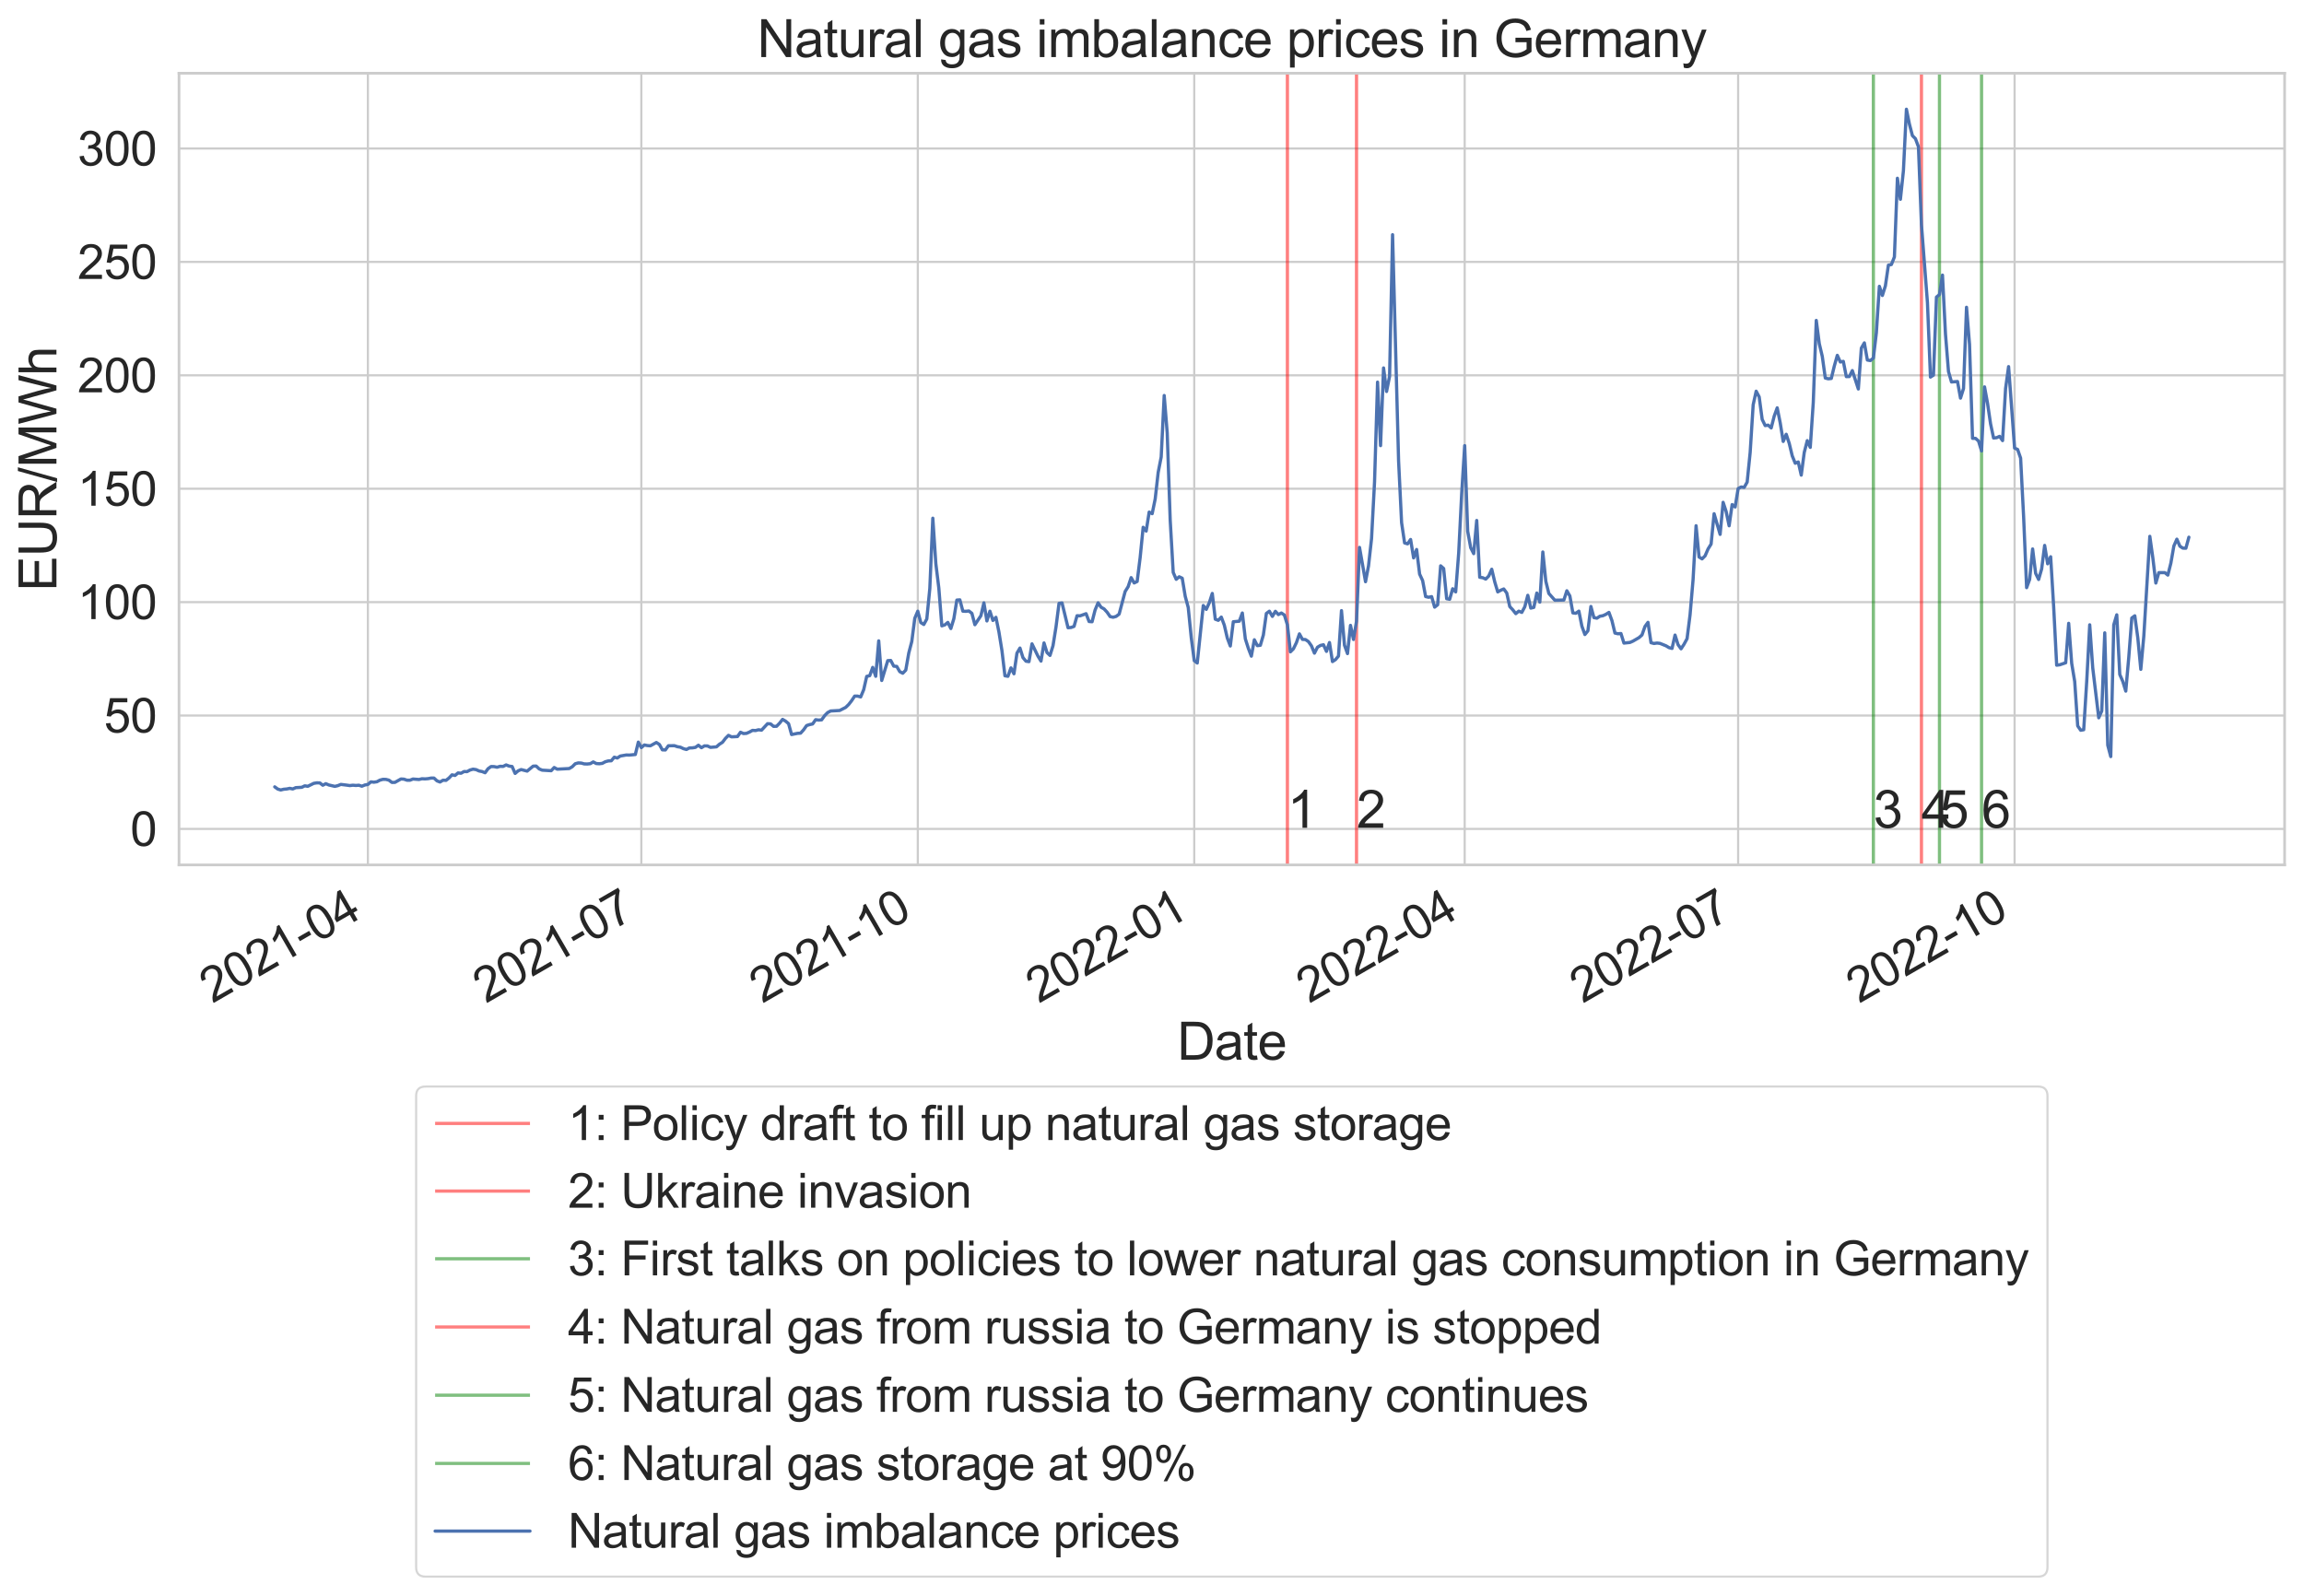 <?xml version="1.0" encoding="utf-8" standalone="no"?>
<!DOCTYPE svg PUBLIC "-//W3C//DTD SVG 1.1//EN"
  "http://www.w3.org/Graphics/SVG/1.1/DTD/svg11.dtd">
<svg xmlns:xlink="http://www.w3.org/1999/xlink" width="854.821pt" height="592.237pt" viewBox="0 0 854.821 592.237" xmlns="http://www.w3.org/2000/svg" version="1.1">
 <defs>
  <style type="text/css">*{stroke-linejoin: round; stroke-linecap: butt}</style>
 </defs>
 <g id="figure_1">
  <g id="patch_1">
   <path d="M 0 592.237 
L 854.821 592.237 
L 854.821 0 
L 0 0 
z
" style="fill: #ffffff"/>
  </g>
  <g id="axes_1">
   <g id="patch_2">
    <path d="M 66.421 320.937 
L 847.621 320.937 
L 847.621 27.177 
L 66.421 27.177 
z
" style="fill: #ffffff"/>
   </g>
   <g id="matplotlib.axis_1">
    <g id="xtick_1">
     <g id="line2d_1">
      <path d="M 136.491 320.937 
L 136.491 27.177 
" clip-path="url(#pa9e922ad79)" style="fill: none; stroke: #cccccc; stroke-width: 0.8; stroke-linecap: round"/>
     </g>
     <g id="text_1">
      <!-- 2021-04 -->
      <g style="fill: #262626" transform="translate(78.811 372.439) rotate(-30) scale(0.176 -0.176)">
       <defs>
        <path id="ArialMT-32" d="M 3222 541 
L 3222 0 
L 194 0 
Q 188 203 259 391 
Q 375 700 629 1000 
Q 884 1300 1366 1694 
Q 2113 2306 2375 2664 
Q 2638 3022 2638 3341 
Q 2638 3675 2398 3904 
Q 2159 4134 1775 4134 
Q 1369 4134 1125 3890 
Q 881 3647 878 3216 
L 300 3275 
Q 359 3922 746 4261 
Q 1134 4600 1788 4600 
Q 2447 4600 2831 4234 
Q 3216 3869 3216 3328 
Q 3216 3053 3103 2787 
Q 2991 2522 2730 2228 
Q 2469 1934 1863 1422 
Q 1356 997 1212 845 
Q 1069 694 975 541 
L 3222 541 
z
" transform="scale(0.016)"/>
        <path id="ArialMT-30" d="M 266 2259 
Q 266 3072 433 3567 
Q 600 4063 929 4331 
Q 1259 4600 1759 4600 
Q 2128 4600 2406 4451 
Q 2684 4303 2865 4023 
Q 3047 3744 3150 3342 
Q 3253 2941 3253 2259 
Q 3253 1453 3087 958 
Q 2922 463 2592 192 
Q 2263 -78 1759 -78 
Q 1097 -78 719 397 
Q 266 969 266 2259 
z
M 844 2259 
Q 844 1131 1108 757 
Q 1372 384 1759 384 
Q 2147 384 2411 759 
Q 2675 1134 2675 2259 
Q 2675 3391 2411 3762 
Q 2147 4134 1753 4134 
Q 1366 4134 1134 3806 
Q 844 3388 844 2259 
z
" transform="scale(0.016)"/>
        <path id="ArialMT-31" d="M 2384 0 
L 1822 0 
L 1822 3584 
Q 1619 3391 1289 3197 
Q 959 3003 697 2906 
L 697 3450 
Q 1169 3672 1522 3987 
Q 1875 4303 2022 4600 
L 2384 4600 
L 2384 0 
z
" transform="scale(0.016)"/>
        <path id="ArialMT-2d" d="M 203 1375 
L 203 1941 
L 1931 1941 
L 1931 1375 
L 203 1375 
z
" transform="scale(0.016)"/>
        <path id="ArialMT-34" d="M 2069 0 
L 2069 1097 
L 81 1097 
L 81 1613 
L 2172 4581 
L 2631 4581 
L 2631 1613 
L 3250 1613 
L 3250 1097 
L 2631 1097 
L 2631 0 
L 2069 0 
z
M 2069 1613 
L 2069 3678 
L 634 1613 
L 2069 1613 
z
" transform="scale(0.016)"/>
       </defs>
       <use xlink:href="#ArialMT-32"/>
       <use xlink:href="#ArialMT-30" x="55.615"/>
       <use xlink:href="#ArialMT-32" x="111.23"/>
       <use xlink:href="#ArialMT-31" x="166.846"/>
       <use xlink:href="#ArialMT-2d" x="222.461"/>
       <use xlink:href="#ArialMT-30" x="255.762"/>
       <use xlink:href="#ArialMT-34" x="311.377"/>
      </g>
     </g>
    </g>
    <g id="xtick_2">
     <g id="line2d_2">
      <path d="M 237.946 320.937 
L 237.946 27.177 
" clip-path="url(#pa9e922ad79)" style="fill: none; stroke: #cccccc; stroke-width: 0.8; stroke-linecap: round"/>
     </g>
     <g id="text_2">
      <!-- 2021-07 -->
      <g style="fill: #262626" transform="translate(180.266 372.439) rotate(-30) scale(0.176 -0.176)">
       <defs>
        <path id="ArialMT-37" d="M 303 3981 
L 303 4522 
L 3269 4522 
L 3269 4084 
Q 2831 3619 2401 2847 
Q 1972 2075 1738 1259 
Q 1569 684 1522 0 
L 944 0 
Q 953 541 1156 1306 
Q 1359 2072 1739 2783 
Q 2119 3494 2547 3981 
L 303 3981 
z
" transform="scale(0.016)"/>
       </defs>
       <use xlink:href="#ArialMT-32"/>
       <use xlink:href="#ArialMT-30" x="55.615"/>
       <use xlink:href="#ArialMT-32" x="111.23"/>
       <use xlink:href="#ArialMT-31" x="166.846"/>
       <use xlink:href="#ArialMT-2d" x="222.461"/>
       <use xlink:href="#ArialMT-30" x="255.762"/>
       <use xlink:href="#ArialMT-37" x="311.377"/>
      </g>
     </g>
    </g>
    <g id="xtick_3">
     <g id="line2d_3">
      <path d="M 340.515 320.937 
L 340.515 27.177 
" clip-path="url(#pa9e922ad79)" style="fill: none; stroke: #cccccc; stroke-width: 0.8; stroke-linecap: round"/>
     </g>
     <g id="text_3">
      <!-- 2021-10 -->
      <g style="fill: #262626" transform="translate(282.835 372.439) rotate(-30) scale(0.176 -0.176)">
       <use xlink:href="#ArialMT-32"/>
       <use xlink:href="#ArialMT-30" x="55.615"/>
       <use xlink:href="#ArialMT-32" x="111.23"/>
       <use xlink:href="#ArialMT-31" x="166.846"/>
       <use xlink:href="#ArialMT-2d" x="222.461"/>
       <use xlink:href="#ArialMT-31" x="255.762"/>
       <use xlink:href="#ArialMT-30" x="311.377"/>
      </g>
     </g>
    </g>
    <g id="xtick_4">
     <g id="line2d_4">
      <path d="M 443.085 320.937 
L 443.085 27.177 
" clip-path="url(#pa9e922ad79)" style="fill: none; stroke: #cccccc; stroke-width: 0.8; stroke-linecap: round"/>
     </g>
     <g id="text_4">
      <!-- 2022-01 -->
      <g style="fill: #262626" transform="translate(385.405 372.439) rotate(-30) scale(0.176 -0.176)">
       <use xlink:href="#ArialMT-32"/>
       <use xlink:href="#ArialMT-30" x="55.615"/>
       <use xlink:href="#ArialMT-32" x="111.23"/>
       <use xlink:href="#ArialMT-32" x="166.846"/>
       <use xlink:href="#ArialMT-2d" x="222.461"/>
       <use xlink:href="#ArialMT-30" x="255.762"/>
       <use xlink:href="#ArialMT-31" x="311.377"/>
      </g>
     </g>
    </g>
    <g id="xtick_5">
     <g id="line2d_5">
      <path d="M 543.424 320.937 
L 543.424 27.177 
" clip-path="url(#pa9e922ad79)" style="fill: none; stroke: #cccccc; stroke-width: 0.8; stroke-linecap: round"/>
     </g>
     <g id="text_5">
      <!-- 2022-04 -->
      <g style="fill: #262626" transform="translate(485.744 372.439) rotate(-30) scale(0.176 -0.176)">
       <use xlink:href="#ArialMT-32"/>
       <use xlink:href="#ArialMT-30" x="55.615"/>
       <use xlink:href="#ArialMT-32" x="111.23"/>
       <use xlink:href="#ArialMT-32" x="166.846"/>
       <use xlink:href="#ArialMT-2d" x="222.461"/>
       <use xlink:href="#ArialMT-30" x="255.762"/>
       <use xlink:href="#ArialMT-34" x="311.377"/>
      </g>
     </g>
    </g>
    <g id="xtick_6">
     <g id="line2d_6">
      <path d="M 644.879 320.937 
L 644.879 27.177 
" clip-path="url(#pa9e922ad79)" style="fill: none; stroke: #cccccc; stroke-width: 0.8; stroke-linecap: round"/>
     </g>
     <g id="text_6">
      <!-- 2022-07 -->
      <g style="fill: #262626" transform="translate(587.199 372.439) rotate(-30) scale(0.176 -0.176)">
       <use xlink:href="#ArialMT-32"/>
       <use xlink:href="#ArialMT-30" x="55.615"/>
       <use xlink:href="#ArialMT-32" x="111.23"/>
       <use xlink:href="#ArialMT-32" x="166.846"/>
       <use xlink:href="#ArialMT-2d" x="222.461"/>
       <use xlink:href="#ArialMT-30" x="255.762"/>
       <use xlink:href="#ArialMT-37" x="311.377"/>
      </g>
     </g>
    </g>
    <g id="xtick_7">
     <g id="line2d_7">
      <path d="M 747.448 320.937 
L 747.448 27.177 
" clip-path="url(#pa9e922ad79)" style="fill: none; stroke: #cccccc; stroke-width: 0.8; stroke-linecap: round"/>
     </g>
     <g id="text_7">
      <!-- 2022-10 -->
      <g style="fill: #262626" transform="translate(689.768 372.439) rotate(-30) scale(0.176 -0.176)">
       <use xlink:href="#ArialMT-32"/>
       <use xlink:href="#ArialMT-30" x="55.615"/>
       <use xlink:href="#ArialMT-32" x="111.23"/>
       <use xlink:href="#ArialMT-32" x="166.846"/>
       <use xlink:href="#ArialMT-2d" x="222.461"/>
       <use xlink:href="#ArialMT-31" x="255.762"/>
       <use xlink:href="#ArialMT-30" x="311.377"/>
      </g>
     </g>
    </g>
    <g id="text_8">
     <!-- Date -->
     <g style="fill: #262626" transform="translate(436.744 393.211) scale(0.192 -0.192)">
      <defs>
       <path id="ArialMT-44" d="M 494 0 
L 494 4581 
L 2072 4581 
Q 2606 4581 2888 4516 
Q 3281 4425 3559 4188 
Q 3922 3881 4101 3404 
Q 4281 2928 4281 2316 
Q 4281 1794 4159 1391 
Q 4038 988 3847 723 
Q 3656 459 3429 307 
Q 3203 156 2883 78 
Q 2563 0 2147 0 
L 494 0 
z
M 1100 541 
L 2078 541 
Q 2531 541 2789 625 
Q 3047 709 3200 863 
Q 3416 1078 3536 1442 
Q 3656 1806 3656 2325 
Q 3656 3044 3420 3430 
Q 3184 3816 2847 3947 
Q 2603 4041 2063 4041 
L 1100 4041 
L 1100 541 
z
" transform="scale(0.016)"/>
       <path id="ArialMT-61" d="M 2588 409 
Q 2275 144 1986 34 
Q 1697 -75 1366 -75 
Q 819 -75 525 192 
Q 231 459 231 875 
Q 231 1119 342 1320 
Q 453 1522 633 1644 
Q 813 1766 1038 1828 
Q 1203 1872 1538 1913 
Q 2219 1994 2541 2106 
Q 2544 2222 2544 2253 
Q 2544 2597 2384 2738 
Q 2169 2928 1744 2928 
Q 1347 2928 1158 2789 
Q 969 2650 878 2297 
L 328 2372 
Q 403 2725 575 2942 
Q 747 3159 1072 3276 
Q 1397 3394 1825 3394 
Q 2250 3394 2515 3294 
Q 2781 3194 2906 3042 
Q 3031 2891 3081 2659 
Q 3109 2516 3109 2141 
L 3109 1391 
Q 3109 606 3145 398 
Q 3181 191 3288 0 
L 2700 0 
Q 2613 175 2588 409 
z
M 2541 1666 
Q 2234 1541 1622 1453 
Q 1275 1403 1131 1340 
Q 988 1278 909 1158 
Q 831 1038 831 891 
Q 831 666 1001 516 
Q 1172 366 1500 366 
Q 1825 366 2078 508 
Q 2331 650 2450 897 
Q 2541 1088 2541 1459 
L 2541 1666 
z
" transform="scale(0.016)"/>
       <path id="ArialMT-74" d="M 1650 503 
L 1731 6 
Q 1494 -44 1306 -44 
Q 1000 -44 831 53 
Q 663 150 594 308 
Q 525 466 525 972 
L 525 2881 
L 113 2881 
L 113 3319 
L 525 3319 
L 525 4141 
L 1084 4478 
L 1084 3319 
L 1650 3319 
L 1650 2881 
L 1084 2881 
L 1084 941 
Q 1084 700 1114 631 
Q 1144 563 1211 522 
Q 1278 481 1403 481 
Q 1497 481 1650 503 
z
" transform="scale(0.016)"/>
       <path id="ArialMT-65" d="M 2694 1069 
L 3275 997 
Q 3138 488 2766 206 
Q 2394 -75 1816 -75 
Q 1088 -75 661 373 
Q 234 822 234 1631 
Q 234 2469 665 2931 
Q 1097 3394 1784 3394 
Q 2450 3394 2872 2941 
Q 3294 2488 3294 1666 
Q 3294 1616 3291 1516 
L 816 1516 
Q 847 969 1125 678 
Q 1403 388 1819 388 
Q 2128 388 2347 550 
Q 2566 713 2694 1069 
z
M 847 1978 
L 2700 1978 
Q 2663 2397 2488 2606 
Q 2219 2931 1791 2931 
Q 1403 2931 1139 2672 
Q 875 2413 847 1978 
z
" transform="scale(0.016)"/>
      </defs>
      <use xlink:href="#ArialMT-44"/>
      <use xlink:href="#ArialMT-61" x="72.217"/>
      <use xlink:href="#ArialMT-74" x="127.832"/>
      <use xlink:href="#ArialMT-65" x="155.615"/>
     </g>
    </g>
   </g>
   <g id="matplotlib.axis_2">
    <g id="ytick_1">
     <g id="line2d_8">
      <path d="M 66.421 307.584 
L 847.621 307.584 
" clip-path="url(#pa9e922ad79)" style="fill: none; stroke: #cccccc; stroke-width: 0.8; stroke-linecap: round"/>
     </g>
     <g id="text_9">
      <!-- 0 -->
      <g style="fill: #262626" transform="translate(48.334 313.883) scale(0.176 -0.176)">
       <use xlink:href="#ArialMT-30"/>
      </g>
     </g>
    </g>
    <g id="ytick_2">
     <g id="line2d_9">
      <path d="M 66.421 265.505 
L 847.621 265.505 
" clip-path="url(#pa9e922ad79)" style="fill: none; stroke: #cccccc; stroke-width: 0.8; stroke-linecap: round"/>
     </g>
     <g id="text_10">
      <!-- 50 -->
      <g style="fill: #262626" transform="translate(38.546 271.804) scale(0.176 -0.176)">
       <defs>
        <path id="ArialMT-35" d="M 266 1200 
L 856 1250 
Q 922 819 1161 601 
Q 1400 384 1738 384 
Q 2144 384 2425 690 
Q 2706 997 2706 1503 
Q 2706 1984 2436 2262 
Q 2166 2541 1728 2541 
Q 1456 2541 1237 2417 
Q 1019 2294 894 2097 
L 366 2166 
L 809 4519 
L 3088 4519 
L 3088 3981 
L 1259 3981 
L 1013 2750 
Q 1425 3038 1878 3038 
Q 2478 3038 2890 2622 
Q 3303 2206 3303 1553 
Q 3303 931 2941 478 
Q 2500 -78 1738 -78 
Q 1113 -78 717 272 
Q 322 622 266 1200 
z
" transform="scale(0.016)"/>
       </defs>
       <use xlink:href="#ArialMT-35"/>
       <use xlink:href="#ArialMT-30" x="55.615"/>
      </g>
     </g>
    </g>
    <g id="ytick_3">
     <g id="line2d_10">
      <path d="M 66.421 223.426 
L 847.621 223.426 
" clip-path="url(#pa9e922ad79)" style="fill: none; stroke: #cccccc; stroke-width: 0.8; stroke-linecap: round"/>
     </g>
     <g id="text_11">
      <!-- 100 -->
      <g style="fill: #262626" transform="translate(28.759 229.725) scale(0.176 -0.176)">
       <use xlink:href="#ArialMT-31"/>
       <use xlink:href="#ArialMT-30" x="55.615"/>
       <use xlink:href="#ArialMT-30" x="111.23"/>
      </g>
     </g>
    </g>
    <g id="ytick_4">
     <g id="line2d_11">
      <path d="M 66.421 181.347 
L 847.621 181.347 
" clip-path="url(#pa9e922ad79)" style="fill: none; stroke: #cccccc; stroke-width: 0.8; stroke-linecap: round"/>
     </g>
     <g id="text_12">
      <!-- 150 -->
      <g style="fill: #262626" transform="translate(28.759 187.646) scale(0.176 -0.176)">
       <use xlink:href="#ArialMT-31"/>
       <use xlink:href="#ArialMT-35" x="55.615"/>
       <use xlink:href="#ArialMT-30" x="111.23"/>
      </g>
     </g>
    </g>
    <g id="ytick_5">
     <g id="line2d_12">
      <path d="M 66.421 139.268 
L 847.621 139.268 
" clip-path="url(#pa9e922ad79)" style="fill: none; stroke: #cccccc; stroke-width: 0.8; stroke-linecap: round"/>
     </g>
     <g id="text_13">
      <!-- 200 -->
      <g style="fill: #262626" transform="translate(28.759 145.567) scale(0.176 -0.176)">
       <use xlink:href="#ArialMT-32"/>
       <use xlink:href="#ArialMT-30" x="55.615"/>
       <use xlink:href="#ArialMT-30" x="111.23"/>
      </g>
     </g>
    </g>
    <g id="ytick_6">
     <g id="line2d_13">
      <path d="M 66.421 97.188 
L 847.621 97.188 
" clip-path="url(#pa9e922ad79)" style="fill: none; stroke: #cccccc; stroke-width: 0.8; stroke-linecap: round"/>
     </g>
     <g id="text_14">
      <!-- 250 -->
      <g style="fill: #262626" transform="translate(28.759 103.487) scale(0.176 -0.176)">
       <use xlink:href="#ArialMT-32"/>
       <use xlink:href="#ArialMT-35" x="55.615"/>
       <use xlink:href="#ArialMT-30" x="111.23"/>
      </g>
     </g>
    </g>
    <g id="ytick_7">
     <g id="line2d_14">
      <path d="M 66.421 55.109 
L 847.621 55.109 
" clip-path="url(#pa9e922ad79)" style="fill: none; stroke: #cccccc; stroke-width: 0.8; stroke-linecap: round"/>
     </g>
     <g id="text_15">
      <!-- 300 -->
      <g style="fill: #262626" transform="translate(28.759 61.408) scale(0.176 -0.176)">
       <defs>
        <path id="ArialMT-33" d="M 269 1209 
L 831 1284 
Q 928 806 1161 595 
Q 1394 384 1728 384 
Q 2125 384 2398 659 
Q 2672 934 2672 1341 
Q 2672 1728 2419 1979 
Q 2166 2231 1775 2231 
Q 1616 2231 1378 2169 
L 1441 2663 
Q 1497 2656 1531 2656 
Q 1891 2656 2178 2843 
Q 2466 3031 2466 3422 
Q 2466 3731 2256 3934 
Q 2047 4138 1716 4138 
Q 1388 4138 1169 3931 
Q 950 3725 888 3313 
L 325 3413 
Q 428 3978 793 4289 
Q 1159 4600 1703 4600 
Q 2078 4600 2393 4439 
Q 2709 4278 2876 4000 
Q 3044 3722 3044 3409 
Q 3044 3113 2884 2869 
Q 2725 2625 2413 2481 
Q 2819 2388 3044 2092 
Q 3269 1797 3269 1353 
Q 3269 753 2831 336 
Q 2394 -81 1725 -81 
Q 1122 -81 723 278 
Q 325 638 269 1209 
z
" transform="scale(0.016)"/>
       </defs>
       <use xlink:href="#ArialMT-33"/>
       <use xlink:href="#ArialMT-30" x="55.615"/>
       <use xlink:href="#ArialMT-30" x="111.23"/>
      </g>
     </g>
    </g>
    <g id="text_16">
     <!-- EUR/MWh -->
     <g style="fill: #262626" transform="translate(20.943 219.39) rotate(-90) scale(0.192 -0.192)">
      <defs>
       <path id="ArialMT-45" d="M 506 0 
L 506 4581 
L 3819 4581 
L 3819 4041 
L 1113 4041 
L 1113 2638 
L 3647 2638 
L 3647 2100 
L 1113 2100 
L 1113 541 
L 3925 541 
L 3925 0 
L 506 0 
z
" transform="scale(0.016)"/>
       <path id="ArialMT-55" d="M 3500 4581 
L 4106 4581 
L 4106 1934 
Q 4106 1244 3950 837 
Q 3794 431 3386 176 
Q 2978 -78 2316 -78 
Q 1672 -78 1262 144 
Q 853 366 678 786 
Q 503 1206 503 1934 
L 503 4581 
L 1109 4581 
L 1109 1938 
Q 1109 1341 1220 1058 
Q 1331 775 1601 622 
Q 1872 469 2263 469 
Q 2931 469 3215 772 
Q 3500 1075 3500 1938 
L 3500 4581 
z
" transform="scale(0.016)"/>
       <path id="ArialMT-52" d="M 503 0 
L 503 4581 
L 2534 4581 
Q 3147 4581 3465 4457 
Q 3784 4334 3975 4021 
Q 4166 3709 4166 3331 
Q 4166 2844 3850 2509 
Q 3534 2175 2875 2084 
Q 3116 1969 3241 1856 
Q 3506 1613 3744 1247 
L 4541 0 
L 3778 0 
L 3172 953 
Q 2906 1366 2734 1584 
Q 2563 1803 2427 1890 
Q 2291 1978 2150 2013 
Q 2047 2034 1813 2034 
L 1109 2034 
L 1109 0 
L 503 0 
z
M 1109 2559 
L 2413 2559 
Q 2828 2559 3062 2645 
Q 3297 2731 3419 2920 
Q 3541 3109 3541 3331 
Q 3541 3656 3305 3865 
Q 3069 4075 2559 4075 
L 1109 4075 
L 1109 2559 
z
" transform="scale(0.016)"/>
       <path id="ArialMT-2f" d="M 0 -78 
L 1328 4659 
L 1778 4659 
L 453 -78 
L 0 -78 
z
" transform="scale(0.016)"/>
       <path id="ArialMT-4d" d="M 475 0 
L 475 4581 
L 1388 4581 
L 2472 1338 
Q 2622 884 2691 659 
Q 2769 909 2934 1394 
L 4031 4581 
L 4847 4581 
L 4847 0 
L 4263 0 
L 4263 3834 
L 2931 0 
L 2384 0 
L 1059 3900 
L 1059 0 
L 475 0 
z
" transform="scale(0.016)"/>
       <path id="ArialMT-57" d="M 1294 0 
L 78 4581 
L 700 4581 
L 1397 1578 
Q 1509 1106 1591 641 
Q 1766 1375 1797 1488 
L 2669 4581 
L 3400 4581 
L 4056 2263 
Q 4303 1400 4413 641 
Q 4500 1075 4641 1638 
L 5359 4581 
L 5969 4581 
L 4713 0 
L 4128 0 
L 3163 3491 
Q 3041 3928 3019 4028 
Q 2947 3713 2884 3491 
L 1913 0 
L 1294 0 
z
" transform="scale(0.016)"/>
       <path id="ArialMT-68" d="M 422 0 
L 422 4581 
L 984 4581 
L 984 2938 
Q 1378 3394 1978 3394 
Q 2347 3394 2619 3248 
Q 2891 3103 3008 2847 
Q 3125 2591 3125 2103 
L 3125 0 
L 2563 0 
L 2563 2103 
Q 2563 2525 2380 2717 
Q 2197 2909 1863 2909 
Q 1613 2909 1392 2779 
Q 1172 2650 1078 2428 
Q 984 2206 984 1816 
L 984 0 
L 422 0 
z
" transform="scale(0.016)"/>
      </defs>
      <use xlink:href="#ArialMT-45"/>
      <use xlink:href="#ArialMT-55" x="66.699"/>
      <use xlink:href="#ArialMT-52" x="138.916"/>
      <use xlink:href="#ArialMT-2f" x="211.133"/>
      <use xlink:href="#ArialMT-4d" x="238.916"/>
      <use xlink:href="#ArialMT-57" x="322.217"/>
      <use xlink:href="#ArialMT-68" x="416.602"/>
     </g>
    </g>
   </g>
   <g id="LineCollection_1">
    <path d="M 477.646 320.937 
L 477.646 27.177 
" clip-path="url(#pa9e922ad79)" style="fill: none; stroke: #ff0000; stroke-opacity: 0.5; stroke-width: 1.2"/>
   </g>
   <g id="LineCollection_2">
    <path d="M 503.288 320.937 
L 503.288 27.177 
" clip-path="url(#pa9e922ad79)" style="fill: none; stroke: #ff0000; stroke-opacity: 0.5; stroke-width: 1.2"/>
   </g>
   <g id="LineCollection_3">
    <path d="M 695.049 320.937 
L 695.049 27.177 
" clip-path="url(#pa9e922ad79)" style="fill: none; stroke: #008000; stroke-opacity: 0.5; stroke-width: 1.2"/>
   </g>
   <g id="LineCollection_4">
    <path d="M 712.887 320.937 
L 712.887 27.177 
" clip-path="url(#pa9e922ad79)" style="fill: none; stroke: #ff0000; stroke-opacity: 0.5; stroke-width: 1.2"/>
   </g>
   <g id="LineCollection_5">
    <path d="M 719.576 320.937 
L 719.576 27.177 
" clip-path="url(#pa9e922ad79)" style="fill: none; stroke: #008000; stroke-opacity: 0.5; stroke-width: 1.2"/>
   </g>
   <g id="LineCollection_6">
    <path d="M 735.185 320.937 
L 735.185 27.177 
" clip-path="url(#pa9e922ad79)" style="fill: none; stroke: #008000; stroke-opacity: 0.5; stroke-width: 1.2"/>
   </g>
   <g id="line2d_15">
    <path d="M 101.93 291.973 
L 103.045 292.793 
L 104.16 293.13 
L 105.274 292.857 
L 106.389 292.762 
L 107.504 292.53 
L 108.619 292.756 
L 109.734 292.267 
L 111.964 292.141 
L 113.079 291.594 
L 114.194 291.769 
L 116.423 290.668 
L 117.538 290.49 
L 118.653 290.511 
L 119.768 291.373 
L 120.883 290.795 
L 121.998 291.277 
L 124.228 291.794 
L 125.342 291.531 
L 126.457 291.068 
L 128.687 291.343 
L 129.802 291.505 
L 130.917 291.362 
L 132.032 291.46 
L 133.147 291.372 
L 134.262 291.735 
L 135.376 291.284 
L 136.491 291.086 
L 137.606 290.121 
L 138.721 290.248 
L 139.836 290.079 
L 140.951 289.484 
L 142.066 289.185 
L 143.181 289.206 
L 144.295 289.49 
L 145.41 290.33 
L 146.525 290.311 
L 148.755 289.053 
L 149.87 289.122 
L 150.985 289.505 
L 152.1 289.511 
L 153.215 289.069 
L 155.444 289.24 
L 156.559 288.965 
L 157.674 289.024 
L 158.789 288.934 
L 159.904 288.719 
L 161.019 288.72 
L 162.134 289.749 
L 163.249 290.178 
L 164.363 289.511 
L 165.478 289.564 
L 166.593 288.685 
L 167.708 287.513 
L 168.823 287.744 
L 169.938 286.808 
L 171.053 286.923 
L 172.168 286.292 
L 173.282 286.324 
L 174.397 285.724 
L 175.512 285.409 
L 176.627 285.577 
L 177.742 286.082 
L 178.857 286.292 
L 179.972 286.739 
L 181.087 285.223 
L 182.202 284.429 
L 183.316 284.462 
L 184.431 284.693 
L 185.546 284.35 
L 186.661 284.396 
L 187.776 283.831 
L 188.891 284.272 
L 190.006 284.43 
L 191.121 286.987 
L 192.236 286.029 
L 193.35 285.554 
L 195.58 286.131 
L 197.81 284.283 
L 198.925 284.262 
L 200.04 285.314 
L 201.155 285.782 
L 204.499 285.987 
L 205.614 284.798 
L 206.729 285.416 
L 211.189 285.179 
L 212.303 284.524 
L 213.418 283.406 
L 214.533 283.094 
L 215.648 283.149 
L 216.763 283.459 
L 217.878 283.491 
L 218.993 283.378 
L 220.108 282.722 
L 221.223 283.323 
L 222.337 283.398 
L 223.452 283.259 
L 224.567 282.659 
L 225.682 282.351 
L 226.797 282.298 
L 227.912 280.967 
L 229.027 281.271 
L 230.142 280.537 
L 232.371 280.147 
L 233.486 280.185 
L 235.716 279.972 
L 236.831 275.373 
L 237.946 277.414 
L 239.061 276.433 
L 240.176 276.653 
L 241.29 276.744 
L 243.52 275.514 
L 244.635 276.241 
L 245.75 278.242 
L 246.865 278.284 
L 247.98 276.728 
L 250.21 276.693 
L 251.324 277.074 
L 252.439 277.26 
L 253.554 277.793 
L 254.669 278.103 
L 255.784 277.534 
L 256.899 277.504 
L 258.014 277.325 
L 259.129 276.529 
L 260.244 277.445 
L 261.358 276.771 
L 262.473 276.794 
L 263.588 277.315 
L 265.818 277.129 
L 266.933 276.147 
L 268.048 275.445 
L 269.163 273.979 
L 270.277 272.861 
L 271.392 273.414 
L 273.622 273.303 
L 274.737 271.711 
L 275.852 272.196 
L 276.967 272.12 
L 278.082 271.631 
L 279.197 271.009 
L 280.311 271.084 
L 281.426 270.791 
L 282.541 270.94 
L 284.771 268.538 
L 285.886 268.606 
L 287.001 269.522 
L 288.116 269.499 
L 289.231 268.351 
L 290.345 266.942 
L 291.46 267.586 
L 292.575 268.53 
L 293.69 272.561 
L 295.92 272.112 
L 297.035 272.049 
L 298.15 270.808 
L 299.265 269.229 
L 300.379 268.87 
L 301.494 268.639 
L 302.609 267.052 
L 303.724 267.198 
L 304.839 267.111 
L 305.954 265.547 
L 307.069 264.416 
L 308.184 263.824 
L 311.528 263.636 
L 313.758 262.496 
L 314.873 261.413 
L 315.988 259.976 
L 317.103 258.289 
L 318.218 258.308 
L 319.332 258.605 
L 320.447 255.915 
L 321.562 250.988 
L 322.677 250.726 
L 323.792 247.645 
L 324.907 250.951 
L 326.022 237.807 
L 327.137 252.497 
L 329.366 245.141 
L 330.481 245.075 
L 331.596 247.185 
L 332.711 247.285 
L 333.826 249.23 
L 334.941 249.812 
L 336.056 248.659 
L 337.171 242.309 
L 338.285 238.048 
L 339.4 229.422 
L 340.515 226.792 
L 341.63 231.007 
L 342.745 231.728 
L 343.86 229.68 
L 344.975 218.376 
L 346.09 192.287 
L 347.205 209.119 
L 348.319 218.207 
L 349.434 232.234 
L 350.549 231.872 
L 351.664 230.956 
L 352.779 233.23 
L 353.894 229.57 
L 355.009 222.669 
L 356.124 222.584 
L 357.239 226.784 
L 358.353 226.836 
L 359.468 226.711 
L 360.583 227.588 
L 361.698 231.81 
L 363.928 228.475 
L 365.043 223.699 
L 366.158 230.411 
L 367.272 226.792 
L 368.387 230.228 
L 369.502 229.065 
L 370.617 234.494 
L 371.732 241.394 
L 372.847 250.756 
L 373.962 250.946 
L 375.077 247.832 
L 376.192 250.017 
L 377.306 242.362 
L 378.421 240.468 
L 379.536 244.027 
L 380.651 245.345 
L 381.766 245.511 
L 382.881 238.911 
L 385.111 243.5 
L 386.226 245.307 
L 387.34 238.574 
L 388.455 242.151 
L 389.57 243.203 
L 390.685 239.584 
L 391.8 232.599 
L 392.915 223.889 
L 394.03 223.729 
L 396.26 232.932 
L 397.374 232.834 
L 398.489 232.43 
L 399.604 228.475 
L 400.719 228.518 
L 402.949 227.717 
L 404.064 230.622 
L 405.179 230.708 
L 406.293 226.371 
L 407.408 223.678 
L 408.523 225.325 
L 409.638 225.956 
L 410.753 227.171 
L 411.868 228.788 
L 412.983 229.04 
L 414.098 228.732 
L 415.213 227.886 
L 417.442 219.491 
L 418.557 217.703 
L 419.672 214.337 
L 420.787 216.315 
L 421.902 215.768 
L 423.017 206.844 
L 424.132 195.654 
L 425.247 197.068 
L 426.361 190.015 
L 427.476 190.604 
L 428.591 185.155 
L 429.706 175.287 
L 430.821 169.565 
L 431.936 146.758 
L 433.051 160.56 
L 434.166 193.048 
L 435.28 212.4 
L 436.395 214.963 
L 437.51 214.017 
L 438.625 214.558 
L 439.74 221.277 
L 440.855 225.425 
L 441.97 236.581 
L 443.085 245.133 
L 444.2 246.026 
L 446.429 224.688 
L 447.544 226.119 
L 448.659 223.678 
L 449.774 220.207 
L 450.889 229.761 
L 452.004 230.181 
L 453.119 228.98 
L 454.234 231.96 
L 455.348 236.748 
L 456.463 239.706 
L 457.578 230.706 
L 459.808 230.499 
L 460.923 227.466 
L 462.038 237.06 
L 463.153 240.562 
L 464.268 243.474 
L 465.382 237.396 
L 466.497 239.578 
L 467.612 239.445 
L 468.727 235.629 
L 469.842 227.634 
L 470.957 226.792 
L 472.072 228.725 
L 473.187 226.834 
L 474.301 228.045 
L 475.416 227.466 
L 476.531 228.215 
L 477.646 231.842 
L 478.761 241.875 
L 479.876 240.757 
L 480.991 238.469 
L 482.106 235.208 
L 483.221 237.252 
L 484.335 237.315 
L 485.45 238.07 
L 486.565 239.653 
L 487.68 242.362 
L 488.795 240.173 
L 489.91 239.5 
L 491.025 239.248 
L 492.14 241.703 
L 493.255 238.422 
L 494.369 245.486 
L 495.484 244.76 
L 496.599 243.456 
L 497.714 226.582 
L 498.829 239.416 
L 499.944 242.53 
L 501.059 232.052 
L 502.174 237.291 
L 503.288 230.555 
L 504.403 203.124 
L 506.633 215.852 
L 507.748 209.961 
L 508.863 199.862 
L 509.978 178.822 
L 511.093 141.792 
L 512.208 165.357 
L 513.322 136.532 
L 514.437 145.266 
L 515.552 139.64 
L 516.667 87.089 
L 518.897 171.014 
L 520.012 193.947 
L 521.127 201.466 
L 522.242 201.801 
L 523.356 200.182 
L 524.471 207.015 
L 525.586 203.901 
L 526.701 213.032 
L 527.816 215.431 
L 528.931 221.362 
L 530.046 221.627 
L 531.161 221.388 
L 532.275 225.288 
L 533.39 224.415 
L 534.505 209.961 
L 535.62 210.962 
L 536.735 222.157 
L 537.85 222.372 
L 538.965 218.461 
L 540.08 219.635 
L 541.195 205.248 
L 542.309 183.156 
L 543.424 165.357 
L 544.539 197.126 
L 545.654 203.228 
L 546.769 205.441 
L 547.884 193.129 
L 548.999 214.201 
L 550.114 214.371 
L 551.229 214.875 
L 552.343 213.748 
L 553.458 211.223 
L 554.573 215.926 
L 555.688 219.636 
L 556.803 219.015 
L 557.918 218.546 
L 559.033 220.06 
L 560.148 225.084 
L 561.263 226.274 
L 562.377 227.701 
L 563.492 226.775 
L 564.607 227.242 
L 565.722 225.16 
L 566.837 220.901 
L 567.952 225.646 
L 569.067 225.383 
L 570.182 220.06 
L 571.296 223.426 
L 572.411 204.827 
L 573.526 215.68 
L 574.641 220.21 
L 576.871 222.721 
L 580.216 222.654 
L 581.33 219.216 
L 582.445 221.145 
L 583.56 227.424 
L 584.675 227.566 
L 585.79 226.77 
L 586.905 232.365 
L 588.02 235.452 
L 589.135 234.081 
L 590.25 225.041 
L 591.364 229.172 
L 592.479 229.386 
L 593.594 228.659 
L 594.709 228.465 
L 595.824 227.954 
L 596.939 227.241 
L 598.054 230.285 
L 599.169 234.903 
L 600.283 235.167 
L 601.398 235.079 
L 602.513 238.629 
L 604.743 238.391 
L 605.858 237.895 
L 608.088 236.608 
L 609.203 235.61 
L 610.317 232.461 
L 611.432 230.93 
L 612.547 238.481 
L 613.662 238.771 
L 614.777 238.611 
L 615.892 238.739 
L 618.122 239.643 
L 619.237 240.311 
L 620.351 240.609 
L 621.466 235.655 
L 622.581 239.214 
L 623.696 240.749 
L 624.811 239.046 
L 625.926 236.991 
L 627.041 228.132 
L 628.156 215.104 
L 629.27 195.084 
L 630.385 206.689 
L 631.5 207.379 
L 632.615 206.253 
L 633.73 203.68 
L 634.845 201.889 
L 635.96 190.625 
L 638.19 198.292 
L 639.304 186.396 
L 640.419 189.763 
L 641.534 195.099 
L 642.649 187.238 
L 643.764 188.122 
L 644.879 181.304 
L 645.994 180.697 
L 647.109 180.867 
L 648.224 178.906 
L 649.338 167.907 
L 650.453 150.208 
L 651.568 145.161 
L 652.683 147.263 
L 653.798 155.631 
L 654.913 157.923 
L 656.028 157.748 
L 657.143 158.792 
L 658.258 154.416 
L 659.372 151.335 
L 660.487 156.905 
L 661.602 163.802 
L 662.717 161.149 
L 663.832 164.515 
L 664.947 169.144 
L 666.062 171.897 
L 667.177 171.416 
L 668.291 176.297 
L 669.406 167.881 
L 670.521 163.505 
L 671.636 166.006 
L 672.751 149.367 
L 673.866 118.901 
L 674.981 127.517 
L 676.096 132.241 
L 677.211 140.278 
L 678.325 140.561 
L 679.44 140.437 
L 680.555 135.824 
L 681.67 131.856 
L 682.785 134.324 
L 683.9 134.092 
L 685.015 139.745 
L 686.13 139.724 
L 687.245 137.515 
L 689.474 144.342 
L 690.589 129.169 
L 691.704 127.231 
L 692.819 133.597 
L 693.934 133.795 
L 695.049 132.869 
L 696.164 123.459 
L 697.278 106.245 
L 698.393 109.64 
L 699.508 106.08 
L 700.623 98.387 
L 701.738 98.155 
L 702.853 95.35 
L 703.968 66.145 
L 705.083 73.944 
L 706.198 63.359 
L 707.312 40.53 
L 708.427 46.077 
L 709.542 50.342 
L 710.657 51.459 
L 711.772 54.46 
L 712.887 83.355 
L 715.117 112.319 
L 716.232 139.922 
L 717.346 139.195 
L 718.461 110.233 
L 719.576 109.313 
L 720.691 102.084 
L 721.806 123.985 
L 722.921 137.853 
L 724.036 141.738 
L 726.266 141.566 
L 727.38 147.726 
L 728.495 144.181 
L 729.61 114.02 
L 730.725 127.799 
L 731.84 162.651 
L 732.955 162.665 
L 734.07 163.647 
L 735.185 167.345 
L 736.299 143.56 
L 737.414 149.67 
L 738.529 157.26 
L 739.644 162.522 
L 740.759 162.417 
L 741.874 161.915 
L 742.989 163.493 
L 744.104 144.161 
L 745.219 136.04 
L 747.448 166.279 
L 748.563 166.768 
L 749.678 169.988 
L 750.793 191.75 
L 751.908 218.061 
L 753.023 215.01 
L 754.138 203.703 
L 755.253 212.74 
L 756.367 215.02 
L 757.482 211.123 
L 758.597 202.386 
L 759.712 209.203 
L 760.827 206.594 
L 761.942 225.109 
L 763.057 246.829 
L 764.172 246.683 
L 766.401 245.938 
L 767.516 231.295 
L 768.631 246.149 
L 769.746 252.881 
L 770.861 269.358 
L 771.976 270.973 
L 773.091 270.775 
L 774.206 252.881 
L 775.32 231.842 
L 776.435 247.79 
L 778.665 266.347 
L 779.78 263.822 
L 780.895 234.829 
L 782.01 276.521 
L 783.125 280.738 
L 784.24 231.842 
L 785.354 228.139 
L 786.469 250.272 
L 787.584 252.839 
L 788.699 256.448 
L 789.814 243.834 
L 790.929 229.317 
L 792.044 228.505 
L 793.159 236.679 
L 794.273 248.371 
L 795.388 236.05 
L 797.618 199.02 
L 798.733 206.972 
L 799.848 216.348 
L 800.963 212.485 
L 803.193 212.485 
L 804.307 213.394 
L 805.422 208.979 
L 806.537 202.597 
L 807.652 200.07 
L 808.767 202.674 
L 809.882 203.395 
L 810.997 203.426 
L 812.112 199.336 
L 812.112 199.336 
" clip-path="url(#pa9e922ad79)" style="fill: none; stroke: #4c72b0; stroke-width: 1.2; stroke-linecap: round"/>
   </g>
   <g id="patch_3">
    <path d="M 66.421 320.937 
L 66.421 27.177 
" style="fill: none; stroke: #cccccc; stroke-linejoin: miter; stroke-linecap: square"/>
   </g>
   <g id="patch_4">
    <path d="M 847.621 320.937 
L 847.621 27.177 
" style="fill: none; stroke: #cccccc; stroke-linejoin: miter; stroke-linecap: square"/>
   </g>
   <g id="patch_5">
    <path d="M 66.421 320.937 
L 847.621 320.937 
" style="fill: none; stroke: #cccccc; stroke-linejoin: miter; stroke-linecap: square"/>
   </g>
   <g id="patch_6">
    <path d="M 66.421 27.177 
L 847.621 27.177 
" style="fill: none; stroke: #cccccc; stroke-linejoin: miter; stroke-linecap: square"/>
   </g>
   <g id="text_17">
    <!-- 1 -->
    <g style="fill: #262626" transform="translate(477.646 307.163) scale(0.192 -0.192)">
     <use xlink:href="#ArialMT-31"/>
    </g>
   </g>
   <g id="text_18">
    <!-- 2 -->
    <g style="fill: #262626" transform="translate(503.288 307.163) scale(0.192 -0.192)">
     <use xlink:href="#ArialMT-32"/>
    </g>
   </g>
   <g id="text_19">
    <!-- 3 -->
    <g style="fill: #262626" transform="translate(695.049 307.163) scale(0.192 -0.192)">
     <use xlink:href="#ArialMT-33"/>
    </g>
   </g>
   <g id="text_20">
    <!-- 4 -->
    <g style="fill: #262626" transform="translate(712.887 307.163) scale(0.192 -0.192)">
     <use xlink:href="#ArialMT-34"/>
    </g>
   </g>
   <g id="text_21">
    <!-- 5 -->
    <g style="fill: #262626" transform="translate(719.576 307.163) scale(0.192 -0.192)">
     <use xlink:href="#ArialMT-35"/>
    </g>
   </g>
   <g id="text_22">
    <!-- 6 -->
    <g style="fill: #262626" transform="translate(735.185 307.163) scale(0.192 -0.192)">
     <defs>
      <path id="ArialMT-36" d="M 3184 3459 
L 2625 3416 
Q 2550 3747 2413 3897 
Q 2184 4138 1850 4138 
Q 1581 4138 1378 3988 
Q 1113 3794 959 3422 
Q 806 3050 800 2363 
Q 1003 2672 1297 2822 
Q 1591 2972 1913 2972 
Q 2475 2972 2870 2558 
Q 3266 2144 3266 1488 
Q 3266 1056 3080 686 
Q 2894 316 2569 119 
Q 2244 -78 1831 -78 
Q 1128 -78 684 439 
Q 241 956 241 2144 
Q 241 3472 731 4075 
Q 1159 4600 1884 4600 
Q 2425 4600 2770 4297 
Q 3116 3994 3184 3459 
z
M 888 1484 
Q 888 1194 1011 928 
Q 1134 663 1356 523 
Q 1578 384 1822 384 
Q 2178 384 2434 671 
Q 2691 959 2691 1453 
Q 2691 1928 2437 2201 
Q 2184 2475 1800 2475 
Q 1419 2475 1153 2201 
Q 888 1928 888 1484 
z
" transform="scale(0.016)"/>
     </defs>
     <use xlink:href="#ArialMT-36"/>
    </g>
   </g>
   <g id="text_23">
    <!-- Natural gas imbalance prices in Germany -->
    <g style="fill: #262626" transform="translate(280.955 21.177) scale(0.192 -0.192)">
     <defs>
      <path id="ArialMT-4e" d="M 488 0 
L 488 4581 
L 1109 4581 
L 3516 984 
L 3516 4581 
L 4097 4581 
L 4097 0 
L 3475 0 
L 1069 3600 
L 1069 0 
L 488 0 
z
" transform="scale(0.016)"/>
      <path id="ArialMT-75" d="M 2597 0 
L 2597 488 
Q 2209 -75 1544 -75 
Q 1250 -75 995 37 
Q 741 150 617 320 
Q 494 491 444 738 
Q 409 903 409 1263 
L 409 3319 
L 972 3319 
L 972 1478 
Q 972 1038 1006 884 
Q 1059 663 1231 536 
Q 1403 409 1656 409 
Q 1909 409 2131 539 
Q 2353 669 2445 892 
Q 2538 1116 2538 1541 
L 2538 3319 
L 3100 3319 
L 3100 0 
L 2597 0 
z
" transform="scale(0.016)"/>
      <path id="ArialMT-72" d="M 416 0 
L 416 3319 
L 922 3319 
L 922 2816 
Q 1116 3169 1280 3281 
Q 1444 3394 1641 3394 
Q 1925 3394 2219 3213 
L 2025 2691 
Q 1819 2813 1613 2813 
Q 1428 2813 1281 2702 
Q 1134 2591 1072 2394 
Q 978 2094 978 1738 
L 978 0 
L 416 0 
z
" transform="scale(0.016)"/>
      <path id="ArialMT-6c" d="M 409 0 
L 409 4581 
L 972 4581 
L 972 0 
L 409 0 
z
" transform="scale(0.016)"/>
      <path id="ArialMT-20" transform="scale(0.016)"/>
      <path id="ArialMT-67" d="M 319 -275 
L 866 -356 
Q 900 -609 1056 -725 
Q 1266 -881 1628 -881 
Q 2019 -881 2231 -725 
Q 2444 -569 2519 -288 
Q 2563 -116 2559 434 
Q 2191 0 1641 0 
Q 956 0 581 494 
Q 206 988 206 1678 
Q 206 2153 378 2554 
Q 550 2956 876 3175 
Q 1203 3394 1644 3394 
Q 2231 3394 2613 2919 
L 2613 3319 
L 3131 3319 
L 3131 450 
Q 3131 -325 2973 -648 
Q 2816 -972 2473 -1159 
Q 2131 -1347 1631 -1347 
Q 1038 -1347 672 -1080 
Q 306 -813 319 -275 
z
M 784 1719 
Q 784 1066 1043 766 
Q 1303 466 1694 466 
Q 2081 466 2343 764 
Q 2606 1063 2606 1700 
Q 2606 2309 2336 2618 
Q 2066 2928 1684 2928 
Q 1309 2928 1046 2623 
Q 784 2319 784 1719 
z
" transform="scale(0.016)"/>
      <path id="ArialMT-73" d="M 197 991 
L 753 1078 
Q 800 744 1014 566 
Q 1228 388 1613 388 
Q 2000 388 2187 545 
Q 2375 703 2375 916 
Q 2375 1106 2209 1216 
Q 2094 1291 1634 1406 
Q 1016 1563 777 1677 
Q 538 1791 414 1992 
Q 291 2194 291 2438 
Q 291 2659 392 2848 
Q 494 3038 669 3163 
Q 800 3259 1026 3326 
Q 1253 3394 1513 3394 
Q 1903 3394 2198 3281 
Q 2494 3169 2634 2976 
Q 2775 2784 2828 2463 
L 2278 2388 
Q 2241 2644 2061 2787 
Q 1881 2931 1553 2931 
Q 1166 2931 1000 2803 
Q 834 2675 834 2503 
Q 834 2394 903 2306 
Q 972 2216 1119 2156 
Q 1203 2125 1616 2013 
Q 2213 1853 2448 1751 
Q 2684 1650 2818 1456 
Q 2953 1263 2953 975 
Q 2953 694 2789 445 
Q 2625 197 2315 61 
Q 2006 -75 1616 -75 
Q 969 -75 630 194 
Q 291 463 197 991 
z
" transform="scale(0.016)"/>
      <path id="ArialMT-69" d="M 425 3934 
L 425 4581 
L 988 4581 
L 988 3934 
L 425 3934 
z
M 425 0 
L 425 3319 
L 988 3319 
L 988 0 
L 425 0 
z
" transform="scale(0.016)"/>
      <path id="ArialMT-6d" d="M 422 0 
L 422 3319 
L 925 3319 
L 925 2853 
Q 1081 3097 1340 3245 
Q 1600 3394 1931 3394 
Q 2300 3394 2536 3241 
Q 2772 3088 2869 2813 
Q 3263 3394 3894 3394 
Q 4388 3394 4653 3120 
Q 4919 2847 4919 2278 
L 4919 0 
L 4359 0 
L 4359 2091 
Q 4359 2428 4304 2576 
Q 4250 2725 4106 2815 
Q 3963 2906 3769 2906 
Q 3419 2906 3187 2673 
Q 2956 2441 2956 1928 
L 2956 0 
L 2394 0 
L 2394 2156 
Q 2394 2531 2256 2718 
Q 2119 2906 1806 2906 
Q 1569 2906 1367 2781 
Q 1166 2656 1075 2415 
Q 984 2175 984 1722 
L 984 0 
L 422 0 
z
" transform="scale(0.016)"/>
      <path id="ArialMT-62" d="M 941 0 
L 419 0 
L 419 4581 
L 981 4581 
L 981 2947 
Q 1338 3394 1891 3394 
Q 2197 3394 2470 3270 
Q 2744 3147 2920 2923 
Q 3097 2700 3197 2384 
Q 3297 2069 3297 1709 
Q 3297 856 2875 390 
Q 2453 -75 1863 -75 
Q 1275 -75 941 416 
L 941 0 
z
M 934 1684 
Q 934 1088 1097 822 
Q 1363 388 1816 388 
Q 2184 388 2453 708 
Q 2722 1028 2722 1663 
Q 2722 2313 2464 2622 
Q 2206 2931 1841 2931 
Q 1472 2931 1203 2611 
Q 934 2291 934 1684 
z
" transform="scale(0.016)"/>
      <path id="ArialMT-6e" d="M 422 0 
L 422 3319 
L 928 3319 
L 928 2847 
Q 1294 3394 1984 3394 
Q 2284 3394 2536 3286 
Q 2788 3178 2913 3003 
Q 3038 2828 3088 2588 
Q 3119 2431 3119 2041 
L 3119 0 
L 2556 0 
L 2556 2019 
Q 2556 2363 2490 2533 
Q 2425 2703 2258 2804 
Q 2091 2906 1866 2906 
Q 1506 2906 1245 2678 
Q 984 2450 984 1813 
L 984 0 
L 422 0 
z
" transform="scale(0.016)"/>
      <path id="ArialMT-63" d="M 2588 1216 
L 3141 1144 
Q 3050 572 2676 248 
Q 2303 -75 1759 -75 
Q 1078 -75 664 370 
Q 250 816 250 1647 
Q 250 2184 428 2587 
Q 606 2991 970 3192 
Q 1334 3394 1763 3394 
Q 2303 3394 2647 3120 
Q 2991 2847 3088 2344 
L 2541 2259 
Q 2463 2594 2264 2762 
Q 2066 2931 1784 2931 
Q 1359 2931 1093 2626 
Q 828 2322 828 1663 
Q 828 994 1084 691 
Q 1341 388 1753 388 
Q 2084 388 2306 591 
Q 2528 794 2588 1216 
z
" transform="scale(0.016)"/>
      <path id="ArialMT-70" d="M 422 -1272 
L 422 3319 
L 934 3319 
L 934 2888 
Q 1116 3141 1344 3267 
Q 1572 3394 1897 3394 
Q 2322 3394 2647 3175 
Q 2972 2956 3137 2557 
Q 3303 2159 3303 1684 
Q 3303 1175 3120 767 
Q 2938 359 2589 142 
Q 2241 -75 1856 -75 
Q 1575 -75 1351 44 
Q 1128 163 984 344 
L 984 -1272 
L 422 -1272 
z
M 931 1641 
Q 931 1000 1190 694 
Q 1450 388 1819 388 
Q 2194 388 2461 705 
Q 2728 1022 2728 1688 
Q 2728 2322 2467 2637 
Q 2206 2953 1844 2953 
Q 1484 2953 1207 2617 
Q 931 2281 931 1641 
z
" transform="scale(0.016)"/>
      <path id="ArialMT-47" d="M 2638 1797 
L 2638 2334 
L 4578 2338 
L 4578 638 
Q 4131 281 3656 101 
Q 3181 -78 2681 -78 
Q 2006 -78 1454 211 
Q 903 500 622 1047 
Q 341 1594 341 2269 
Q 341 2938 620 3517 
Q 900 4097 1425 4378 
Q 1950 4659 2634 4659 
Q 3131 4659 3532 4498 
Q 3934 4338 4162 4050 
Q 4391 3763 4509 3300 
L 3963 3150 
Q 3859 3500 3706 3700 
Q 3553 3900 3268 4020 
Q 2984 4141 2638 4141 
Q 2222 4141 1919 4014 
Q 1616 3888 1430 3681 
Q 1244 3475 1141 3228 
Q 966 2803 966 2306 
Q 966 1694 1177 1281 
Q 1388 869 1791 669 
Q 2194 469 2647 469 
Q 3041 469 3416 620 
Q 3791 772 3984 944 
L 3984 1797 
L 2638 1797 
z
" transform="scale(0.016)"/>
      <path id="ArialMT-79" d="M 397 -1278 
L 334 -750 
Q 519 -800 656 -800 
Q 844 -800 956 -737 
Q 1069 -675 1141 -563 
Q 1194 -478 1313 -144 
Q 1328 -97 1363 -6 
L 103 3319 
L 709 3319 
L 1400 1397 
Q 1534 1031 1641 628 
Q 1738 1016 1872 1384 
L 2581 3319 
L 3144 3319 
L 1881 -56 
Q 1678 -603 1566 -809 
Q 1416 -1088 1222 -1217 
Q 1028 -1347 759 -1347 
Q 597 -1347 397 -1278 
z
" transform="scale(0.016)"/>
     </defs>
     <use xlink:href="#ArialMT-4e"/>
     <use xlink:href="#ArialMT-61" x="72.217"/>
     <use xlink:href="#ArialMT-74" x="127.832"/>
     <use xlink:href="#ArialMT-75" x="155.615"/>
     <use xlink:href="#ArialMT-72" x="211.23"/>
     <use xlink:href="#ArialMT-61" x="244.531"/>
     <use xlink:href="#ArialMT-6c" x="300.146"/>
     <use xlink:href="#ArialMT-20" x="322.363"/>
     <use xlink:href="#ArialMT-67" x="350.146"/>
     <use xlink:href="#ArialMT-61" x="405.762"/>
     <use xlink:href="#ArialMT-73" x="461.377"/>
     <use xlink:href="#ArialMT-20" x="511.377"/>
     <use xlink:href="#ArialMT-69" x="539.16"/>
     <use xlink:href="#ArialMT-6d" x="561.377"/>
     <use xlink:href="#ArialMT-62" x="644.678"/>
     <use xlink:href="#ArialMT-61" x="700.293"/>
     <use xlink:href="#ArialMT-6c" x="755.908"/>
     <use xlink:href="#ArialMT-61" x="778.125"/>
     <use xlink:href="#ArialMT-6e" x="833.74"/>
     <use xlink:href="#ArialMT-63" x="889.355"/>
     <use xlink:href="#ArialMT-65" x="939.355"/>
     <use xlink:href="#ArialMT-20" x="994.971"/>
     <use xlink:href="#ArialMT-70" x="1022.754"/>
     <use xlink:href="#ArialMT-72" x="1078.369"/>
     <use xlink:href="#ArialMT-69" x="1111.67"/>
     <use xlink:href="#ArialMT-63" x="1133.887"/>
     <use xlink:href="#ArialMT-65" x="1183.887"/>
     <use xlink:href="#ArialMT-73" x="1239.502"/>
     <use xlink:href="#ArialMT-20" x="1289.502"/>
     <use xlink:href="#ArialMT-69" x="1317.285"/>
     <use xlink:href="#ArialMT-6e" x="1339.502"/>
     <use xlink:href="#ArialMT-20" x="1395.117"/>
     <use xlink:href="#ArialMT-47" x="1422.9"/>
     <use xlink:href="#ArialMT-65" x="1500.684"/>
     <use xlink:href="#ArialMT-72" x="1556.299"/>
     <use xlink:href="#ArialMT-6d" x="1589.6"/>
     <use xlink:href="#ArialMT-61" x="1672.9"/>
     <use xlink:href="#ArialMT-6e" x="1728.516"/>
     <use xlink:href="#ArialMT-79" x="1784.131"/>
    </g>
   </g>
   <g id="legend_1">
    <g id="patch_7">
     <path d="M 157.913 585.037 
L 756.129 585.037 
Q 759.649 585.037 759.649 581.517 
L 759.649 406.697 
Q 759.649 403.177 756.129 403.177 
L 157.913 403.177 
Q 154.393 403.177 154.393 406.697 
L 154.393 581.517 
Q 154.393 585.037 157.913 585.037 
z
" style="fill: #ffffff; opacity: 0.8; stroke: #cccccc; stroke-width: 0.8; stroke-linejoin: miter"/>
    </g>
    <g id="line2d_16">
     <path d="M 161.433 416.869 
L 196.633 416.869 
" style="fill: none; stroke: #ff0000; stroke-opacity: 0.5; stroke-width: 1.2"/>
    </g>
    <g id="text_24">
     <!-- 1: Policy draft to fill up natural gas storage -->
     <g style="fill: #262626" transform="translate(210.713 423.029) scale(0.176 -0.176)">
      <defs>
       <path id="ArialMT-3a" d="M 578 2678 
L 578 3319 
L 1219 3319 
L 1219 2678 
L 578 2678 
z
M 578 0 
L 578 641 
L 1219 641 
L 1219 0 
L 578 0 
z
" transform="scale(0.016)"/>
       <path id="ArialMT-50" d="M 494 0 
L 494 4581 
L 2222 4581 
Q 2678 4581 2919 4538 
Q 3256 4481 3484 4323 
Q 3713 4166 3852 3881 
Q 3991 3597 3991 3256 
Q 3991 2672 3619 2267 
Q 3247 1863 2275 1863 
L 1100 1863 
L 1100 0 
L 494 0 
z
M 1100 2403 
L 2284 2403 
Q 2872 2403 3119 2622 
Q 3366 2841 3366 3238 
Q 3366 3525 3220 3729 
Q 3075 3934 2838 4000 
Q 2684 4041 2272 4041 
L 1100 4041 
L 1100 2403 
z
" transform="scale(0.016)"/>
       <path id="ArialMT-6f" d="M 213 1659 
Q 213 2581 725 3025 
Q 1153 3394 1769 3394 
Q 2453 3394 2887 2945 
Q 3322 2497 3322 1706 
Q 3322 1066 3130 698 
Q 2938 331 2570 128 
Q 2203 -75 1769 -75 
Q 1072 -75 642 372 
Q 213 819 213 1659 
z
M 791 1659 
Q 791 1022 1069 705 
Q 1347 388 1769 388 
Q 2188 388 2466 706 
Q 2744 1025 2744 1678 
Q 2744 2294 2464 2611 
Q 2184 2928 1769 2928 
Q 1347 2928 1069 2612 
Q 791 2297 791 1659 
z
" transform="scale(0.016)"/>
       <path id="ArialMT-64" d="M 2575 0 
L 2575 419 
Q 2259 -75 1647 -75 
Q 1250 -75 917 144 
Q 584 363 401 755 
Q 219 1147 219 1656 
Q 219 2153 384 2558 
Q 550 2963 881 3178 
Q 1213 3394 1622 3394 
Q 1922 3394 2156 3267 
Q 2391 3141 2538 2938 
L 2538 4581 
L 3097 4581 
L 3097 0 
L 2575 0 
z
M 797 1656 
Q 797 1019 1065 703 
Q 1334 388 1700 388 
Q 2069 388 2326 689 
Q 2584 991 2584 1609 
Q 2584 2291 2321 2609 
Q 2059 2928 1675 2928 
Q 1300 2928 1048 2622 
Q 797 2316 797 1656 
z
" transform="scale(0.016)"/>
       <path id="ArialMT-66" d="M 556 0 
L 556 2881 
L 59 2881 
L 59 3319 
L 556 3319 
L 556 3672 
Q 556 4006 616 4169 
Q 697 4388 901 4523 
Q 1106 4659 1475 4659 
Q 1713 4659 2000 4603 
L 1916 4113 
Q 1741 4144 1584 4144 
Q 1328 4144 1222 4034 
Q 1116 3925 1116 3625 
L 1116 3319 
L 1763 3319 
L 1763 2881 
L 1116 2881 
L 1116 0 
L 556 0 
z
" transform="scale(0.016)"/>
      </defs>
      <use xlink:href="#ArialMT-31"/>
      <use xlink:href="#ArialMT-3a" x="55.615"/>
      <use xlink:href="#ArialMT-20" x="83.398"/>
      <use xlink:href="#ArialMT-50" x="111.182"/>
      <use xlink:href="#ArialMT-6f" x="177.881"/>
      <use xlink:href="#ArialMT-6c" x="233.496"/>
      <use xlink:href="#ArialMT-69" x="255.713"/>
      <use xlink:href="#ArialMT-63" x="277.93"/>
      <use xlink:href="#ArialMT-79" x="327.93"/>
      <use xlink:href="#ArialMT-20" x="377.93"/>
      <use xlink:href="#ArialMT-64" x="405.713"/>
      <use xlink:href="#ArialMT-72" x="461.328"/>
      <use xlink:href="#ArialMT-61" x="494.629"/>
      <use xlink:href="#ArialMT-66" x="550.244"/>
      <use xlink:href="#ArialMT-74" x="578.027"/>
      <use xlink:href="#ArialMT-20" x="605.811"/>
      <use xlink:href="#ArialMT-74" x="633.594"/>
      <use xlink:href="#ArialMT-6f" x="661.377"/>
      <use xlink:href="#ArialMT-20" x="716.992"/>
      <use xlink:href="#ArialMT-66" x="744.775"/>
      <use xlink:href="#ArialMT-69" x="772.559"/>
      <use xlink:href="#ArialMT-6c" x="794.775"/>
      <use xlink:href="#ArialMT-6c" x="816.992"/>
      <use xlink:href="#ArialMT-20" x="839.209"/>
      <use xlink:href="#ArialMT-75" x="866.992"/>
      <use xlink:href="#ArialMT-70" x="922.607"/>
      <use xlink:href="#ArialMT-20" x="978.223"/>
      <use xlink:href="#ArialMT-6e" x="1006.006"/>
      <use xlink:href="#ArialMT-61" x="1061.621"/>
      <use xlink:href="#ArialMT-74" x="1117.236"/>
      <use xlink:href="#ArialMT-75" x="1145.02"/>
      <use xlink:href="#ArialMT-72" x="1200.635"/>
      <use xlink:href="#ArialMT-61" x="1233.936"/>
      <use xlink:href="#ArialMT-6c" x="1289.551"/>
      <use xlink:href="#ArialMT-20" x="1311.768"/>
      <use xlink:href="#ArialMT-67" x="1339.551"/>
      <use xlink:href="#ArialMT-61" x="1395.166"/>
      <use xlink:href="#ArialMT-73" x="1450.781"/>
      <use xlink:href="#ArialMT-20" x="1500.781"/>
      <use xlink:href="#ArialMT-73" x="1528.564"/>
      <use xlink:href="#ArialMT-74" x="1578.564"/>
      <use xlink:href="#ArialMT-6f" x="1606.348"/>
      <use xlink:href="#ArialMT-72" x="1661.963"/>
      <use xlink:href="#ArialMT-61" x="1695.264"/>
      <use xlink:href="#ArialMT-67" x="1750.879"/>
      <use xlink:href="#ArialMT-65" x="1806.494"/>
     </g>
    </g>
    <g id="line2d_17">
     <path d="M 161.433 441.971 
L 196.633 441.971 
" style="fill: none; stroke: #ff0000; stroke-opacity: 0.5; stroke-width: 1.2"/>
    </g>
    <g id="text_25">
     <!-- 2: Ukraine invasion -->
     <g style="fill: #262626" transform="translate(210.713 448.131) scale(0.176 -0.176)">
      <defs>
       <path id="ArialMT-6b" d="M 425 0 
L 425 4581 
L 988 4581 
L 988 1969 
L 2319 3319 
L 3047 3319 
L 1778 2088 
L 3175 0 
L 2481 0 
L 1384 1697 
L 988 1316 
L 988 0 
L 425 0 
z
" transform="scale(0.016)"/>
       <path id="ArialMT-76" d="M 1344 0 
L 81 3319 
L 675 3319 
L 1388 1331 
Q 1503 1009 1600 663 
Q 1675 925 1809 1294 
L 2547 3319 
L 3125 3319 
L 1869 0 
L 1344 0 
z
" transform="scale(0.016)"/>
      </defs>
      <use xlink:href="#ArialMT-32"/>
      <use xlink:href="#ArialMT-3a" x="55.615"/>
      <use xlink:href="#ArialMT-20" x="83.398"/>
      <use xlink:href="#ArialMT-55" x="111.182"/>
      <use xlink:href="#ArialMT-6b" x="183.398"/>
      <use xlink:href="#ArialMT-72" x="233.398"/>
      <use xlink:href="#ArialMT-61" x="266.699"/>
      <use xlink:href="#ArialMT-69" x="322.314"/>
      <use xlink:href="#ArialMT-6e" x="344.531"/>
      <use xlink:href="#ArialMT-65" x="400.146"/>
      <use xlink:href="#ArialMT-20" x="455.762"/>
      <use xlink:href="#ArialMT-69" x="483.545"/>
      <use xlink:href="#ArialMT-6e" x="505.762"/>
      <use xlink:href="#ArialMT-76" x="561.377"/>
      <use xlink:href="#ArialMT-61" x="611.377"/>
      <use xlink:href="#ArialMT-73" x="666.992"/>
      <use xlink:href="#ArialMT-69" x="716.992"/>
      <use xlink:href="#ArialMT-6f" x="739.209"/>
      <use xlink:href="#ArialMT-6e" x="794.824"/>
     </g>
    </g>
    <g id="line2d_18">
     <path d="M 161.433 467.082 
L 196.633 467.082 
" style="fill: none; stroke: #008000; stroke-opacity: 0.5; stroke-width: 1.2"/>
    </g>
    <g id="text_26">
     <!-- 3: First talks on policies to lower natural gas consumption in Germany -->
     <g style="fill: #262626" transform="translate(210.713 473.241) scale(0.176 -0.176)">
      <defs>
       <path id="ArialMT-46" d="M 525 0 
L 525 4581 
L 3616 4581 
L 3616 4041 
L 1131 4041 
L 1131 2622 
L 3281 2622 
L 3281 2081 
L 1131 2081 
L 1131 0 
L 525 0 
z
" transform="scale(0.016)"/>
       <path id="ArialMT-77" d="M 1034 0 
L 19 3319 
L 600 3319 
L 1128 1403 
L 1325 691 
Q 1338 744 1497 1375 
L 2025 3319 
L 2603 3319 
L 3100 1394 
L 3266 759 
L 3456 1400 
L 4025 3319 
L 4572 3319 
L 3534 0 
L 2950 0 
L 2422 1988 
L 2294 2553 
L 1622 0 
L 1034 0 
z
" transform="scale(0.016)"/>
      </defs>
      <use xlink:href="#ArialMT-33"/>
      <use xlink:href="#ArialMT-3a" x="55.615"/>
      <use xlink:href="#ArialMT-20" x="83.398"/>
      <use xlink:href="#ArialMT-46" x="111.182"/>
      <use xlink:href="#ArialMT-69" x="172.266"/>
      <use xlink:href="#ArialMT-72" x="194.482"/>
      <use xlink:href="#ArialMT-73" x="227.783"/>
      <use xlink:href="#ArialMT-74" x="277.783"/>
      <use xlink:href="#ArialMT-20" x="305.566"/>
      <use xlink:href="#ArialMT-74" x="333.35"/>
      <use xlink:href="#ArialMT-61" x="361.133"/>
      <use xlink:href="#ArialMT-6c" x="416.748"/>
      <use xlink:href="#ArialMT-6b" x="438.965"/>
      <use xlink:href="#ArialMT-73" x="488.965"/>
      <use xlink:href="#ArialMT-20" x="538.965"/>
      <use xlink:href="#ArialMT-6f" x="566.748"/>
      <use xlink:href="#ArialMT-6e" x="622.363"/>
      <use xlink:href="#ArialMT-20" x="677.979"/>
      <use xlink:href="#ArialMT-70" x="705.762"/>
      <use xlink:href="#ArialMT-6f" x="761.377"/>
      <use xlink:href="#ArialMT-6c" x="816.992"/>
      <use xlink:href="#ArialMT-69" x="839.209"/>
      <use xlink:href="#ArialMT-63" x="861.426"/>
      <use xlink:href="#ArialMT-69" x="911.426"/>
      <use xlink:href="#ArialMT-65" x="933.643"/>
      <use xlink:href="#ArialMT-73" x="989.258"/>
      <use xlink:href="#ArialMT-20" x="1039.258"/>
      <use xlink:href="#ArialMT-74" x="1067.041"/>
      <use xlink:href="#ArialMT-6f" x="1094.824"/>
      <use xlink:href="#ArialMT-20" x="1150.439"/>
      <use xlink:href="#ArialMT-6c" x="1178.223"/>
      <use xlink:href="#ArialMT-6f" x="1200.439"/>
      <use xlink:href="#ArialMT-77" x="1256.055"/>
      <use xlink:href="#ArialMT-65" x="1328.271"/>
      <use xlink:href="#ArialMT-72" x="1383.887"/>
      <use xlink:href="#ArialMT-20" x="1417.188"/>
      <use xlink:href="#ArialMT-6e" x="1444.971"/>
      <use xlink:href="#ArialMT-61" x="1500.586"/>
      <use xlink:href="#ArialMT-74" x="1556.201"/>
      <use xlink:href="#ArialMT-75" x="1583.984"/>
      <use xlink:href="#ArialMT-72" x="1639.6"/>
      <use xlink:href="#ArialMT-61" x="1672.9"/>
      <use xlink:href="#ArialMT-6c" x="1728.516"/>
      <use xlink:href="#ArialMT-20" x="1750.732"/>
      <use xlink:href="#ArialMT-67" x="1778.516"/>
      <use xlink:href="#ArialMT-61" x="1834.131"/>
      <use xlink:href="#ArialMT-73" x="1889.746"/>
      <use xlink:href="#ArialMT-20" x="1939.746"/>
      <use xlink:href="#ArialMT-63" x="1967.529"/>
      <use xlink:href="#ArialMT-6f" x="2017.529"/>
      <use xlink:href="#ArialMT-6e" x="2073.145"/>
      <use xlink:href="#ArialMT-73" x="2128.76"/>
      <use xlink:href="#ArialMT-75" x="2178.76"/>
      <use xlink:href="#ArialMT-6d" x="2234.375"/>
      <use xlink:href="#ArialMT-70" x="2317.676"/>
      <use xlink:href="#ArialMT-74" x="2373.291"/>
      <use xlink:href="#ArialMT-69" x="2401.074"/>
      <use xlink:href="#ArialMT-6f" x="2423.291"/>
      <use xlink:href="#ArialMT-6e" x="2478.906"/>
      <use xlink:href="#ArialMT-20" x="2534.521"/>
      <use xlink:href="#ArialMT-69" x="2562.305"/>
      <use xlink:href="#ArialMT-6e" x="2584.521"/>
      <use xlink:href="#ArialMT-20" x="2640.137"/>
      <use xlink:href="#ArialMT-47" x="2667.92"/>
      <use xlink:href="#ArialMT-65" x="2745.703"/>
      <use xlink:href="#ArialMT-72" x="2801.318"/>
      <use xlink:href="#ArialMT-6d" x="2834.619"/>
      <use xlink:href="#ArialMT-61" x="2917.92"/>
      <use xlink:href="#ArialMT-6e" x="2973.535"/>
      <use xlink:href="#ArialMT-79" x="3029.15"/>
     </g>
    </g>
    <g id="line2d_19">
     <path d="M 161.433 492.398 
L 196.633 492.398 
" style="fill: none; stroke: #ff0000; stroke-opacity: 0.5; stroke-width: 1.2"/>
    </g>
    <g id="text_27">
     <!-- 4: Natural gas from russia to Germany is stopped -->
     <g style="fill: #262626" transform="translate(210.713 498.558) scale(0.176 -0.176)">
      <use xlink:href="#ArialMT-34"/>
      <use xlink:href="#ArialMT-3a" x="55.615"/>
      <use xlink:href="#ArialMT-20" x="83.398"/>
      <use xlink:href="#ArialMT-4e" x="111.182"/>
      <use xlink:href="#ArialMT-61" x="183.398"/>
      <use xlink:href="#ArialMT-74" x="239.014"/>
      <use xlink:href="#ArialMT-75" x="266.797"/>
      <use xlink:href="#ArialMT-72" x="322.412"/>
      <use xlink:href="#ArialMT-61" x="355.713"/>
      <use xlink:href="#ArialMT-6c" x="411.328"/>
      <use xlink:href="#ArialMT-20" x="433.545"/>
      <use xlink:href="#ArialMT-67" x="461.328"/>
      <use xlink:href="#ArialMT-61" x="516.943"/>
      <use xlink:href="#ArialMT-73" x="572.559"/>
      <use xlink:href="#ArialMT-20" x="622.559"/>
      <use xlink:href="#ArialMT-66" x="650.342"/>
      <use xlink:href="#ArialMT-72" x="678.125"/>
      <use xlink:href="#ArialMT-6f" x="711.426"/>
      <use xlink:href="#ArialMT-6d" x="767.041"/>
      <use xlink:href="#ArialMT-20" x="850.342"/>
      <use xlink:href="#ArialMT-72" x="878.125"/>
      <use xlink:href="#ArialMT-75" x="911.426"/>
      <use xlink:href="#ArialMT-73" x="967.041"/>
      <use xlink:href="#ArialMT-73" x="1017.041"/>
      <use xlink:href="#ArialMT-69" x="1067.041"/>
      <use xlink:href="#ArialMT-61" x="1089.258"/>
      <use xlink:href="#ArialMT-20" x="1144.873"/>
      <use xlink:href="#ArialMT-74" x="1172.656"/>
      <use xlink:href="#ArialMT-6f" x="1200.439"/>
      <use xlink:href="#ArialMT-20" x="1256.055"/>
      <use xlink:href="#ArialMT-47" x="1283.838"/>
      <use xlink:href="#ArialMT-65" x="1361.621"/>
      <use xlink:href="#ArialMT-72" x="1417.236"/>
      <use xlink:href="#ArialMT-6d" x="1450.537"/>
      <use xlink:href="#ArialMT-61" x="1533.838"/>
      <use xlink:href="#ArialMT-6e" x="1589.453"/>
      <use xlink:href="#ArialMT-79" x="1645.068"/>
      <use xlink:href="#ArialMT-20" x="1695.068"/>
      <use xlink:href="#ArialMT-69" x="1722.852"/>
      <use xlink:href="#ArialMT-73" x="1745.068"/>
      <use xlink:href="#ArialMT-20" x="1795.068"/>
      <use xlink:href="#ArialMT-73" x="1822.852"/>
      <use xlink:href="#ArialMT-74" x="1872.852"/>
      <use xlink:href="#ArialMT-6f" x="1900.635"/>
      <use xlink:href="#ArialMT-70" x="1956.25"/>
      <use xlink:href="#ArialMT-70" x="2011.865"/>
      <use xlink:href="#ArialMT-65" x="2067.48"/>
      <use xlink:href="#ArialMT-64" x="2123.096"/>
     </g>
    </g>
    <g id="line2d_20">
     <path d="M 161.433 517.715 
L 196.633 517.715 
" style="fill: none; stroke: #008000; stroke-opacity: 0.5; stroke-width: 1.2"/>
    </g>
    <g id="text_28">
     <!-- 5: Natural gas from russia to Germany continues -->
     <g style="fill: #262626" transform="translate(210.713 523.875) scale(0.176 -0.176)">
      <use xlink:href="#ArialMT-35"/>
      <use xlink:href="#ArialMT-3a" x="55.615"/>
      <use xlink:href="#ArialMT-20" x="83.398"/>
      <use xlink:href="#ArialMT-4e" x="111.182"/>
      <use xlink:href="#ArialMT-61" x="183.398"/>
      <use xlink:href="#ArialMT-74" x="239.014"/>
      <use xlink:href="#ArialMT-75" x="266.797"/>
      <use xlink:href="#ArialMT-72" x="322.412"/>
      <use xlink:href="#ArialMT-61" x="355.713"/>
      <use xlink:href="#ArialMT-6c" x="411.328"/>
      <use xlink:href="#ArialMT-20" x="433.545"/>
      <use xlink:href="#ArialMT-67" x="461.328"/>
      <use xlink:href="#ArialMT-61" x="516.943"/>
      <use xlink:href="#ArialMT-73" x="572.559"/>
      <use xlink:href="#ArialMT-20" x="622.559"/>
      <use xlink:href="#ArialMT-66" x="650.342"/>
      <use xlink:href="#ArialMT-72" x="678.125"/>
      <use xlink:href="#ArialMT-6f" x="711.426"/>
      <use xlink:href="#ArialMT-6d" x="767.041"/>
      <use xlink:href="#ArialMT-20" x="850.342"/>
      <use xlink:href="#ArialMT-72" x="878.125"/>
      <use xlink:href="#ArialMT-75" x="911.426"/>
      <use xlink:href="#ArialMT-73" x="967.041"/>
      <use xlink:href="#ArialMT-73" x="1017.041"/>
      <use xlink:href="#ArialMT-69" x="1067.041"/>
      <use xlink:href="#ArialMT-61" x="1089.258"/>
      <use xlink:href="#ArialMT-20" x="1144.873"/>
      <use xlink:href="#ArialMT-74" x="1172.656"/>
      <use xlink:href="#ArialMT-6f" x="1200.439"/>
      <use xlink:href="#ArialMT-20" x="1256.055"/>
      <use xlink:href="#ArialMT-47" x="1283.838"/>
      <use xlink:href="#ArialMT-65" x="1361.621"/>
      <use xlink:href="#ArialMT-72" x="1417.236"/>
      <use xlink:href="#ArialMT-6d" x="1450.537"/>
      <use xlink:href="#ArialMT-61" x="1533.838"/>
      <use xlink:href="#ArialMT-6e" x="1589.453"/>
      <use xlink:href="#ArialMT-79" x="1645.068"/>
      <use xlink:href="#ArialMT-20" x="1695.068"/>
      <use xlink:href="#ArialMT-63" x="1722.852"/>
      <use xlink:href="#ArialMT-6f" x="1772.852"/>
      <use xlink:href="#ArialMT-6e" x="1828.467"/>
      <use xlink:href="#ArialMT-74" x="1884.082"/>
      <use xlink:href="#ArialMT-69" x="1911.865"/>
      <use xlink:href="#ArialMT-6e" x="1934.082"/>
      <use xlink:href="#ArialMT-75" x="1989.697"/>
      <use xlink:href="#ArialMT-65" x="2045.312"/>
      <use xlink:href="#ArialMT-73" x="2100.928"/>
     </g>
    </g>
    <g id="line2d_21">
     <path d="M 161.433 543.031 
L 196.633 543.031 
" style="fill: none; stroke: #008000; stroke-opacity: 0.5; stroke-width: 1.2"/>
    </g>
    <g id="text_29">
     <!-- 6: Natural gas storage at 90% -->
     <g style="fill: #262626" transform="translate(210.713 549.191) scale(0.176 -0.176)">
      <defs>
       <path id="ArialMT-39" d="M 350 1059 
L 891 1109 
Q 959 728 1153 556 
Q 1347 384 1650 384 
Q 1909 384 2104 503 
Q 2300 622 2425 820 
Q 2550 1019 2634 1356 
Q 2719 1694 2719 2044 
Q 2719 2081 2716 2156 
Q 2547 1888 2255 1720 
Q 1963 1553 1622 1553 
Q 1053 1553 659 1965 
Q 266 2378 266 3053 
Q 266 3750 677 4175 
Q 1088 4600 1706 4600 
Q 2153 4600 2523 4359 
Q 2894 4119 3086 3673 
Q 3278 3228 3278 2384 
Q 3278 1506 3087 986 
Q 2897 466 2520 194 
Q 2144 -78 1638 -78 
Q 1100 -78 759 220 
Q 419 519 350 1059 
z
M 2653 3081 
Q 2653 3566 2395 3850 
Q 2138 4134 1775 4134 
Q 1400 4134 1122 3828 
Q 844 3522 844 3034 
Q 844 2597 1108 2323 
Q 1372 2050 1759 2050 
Q 2150 2050 2401 2323 
Q 2653 2597 2653 3081 
z
" transform="scale(0.016)"/>
       <path id="ArialMT-25" d="M 372 3481 
Q 372 3972 619 4315 
Q 866 4659 1334 4659 
Q 1766 4659 2048 4351 
Q 2331 4044 2331 3447 
Q 2331 2866 2045 2552 
Q 1759 2238 1341 2238 
Q 925 2238 648 2547 
Q 372 2856 372 3481 
z
M 1350 4272 
Q 1141 4272 1002 4090 
Q 863 3909 863 3425 
Q 863 2984 1003 2804 
Q 1144 2625 1350 2625 
Q 1563 2625 1702 2806 
Q 1841 2988 1841 3469 
Q 1841 3913 1700 4092 
Q 1559 4272 1350 4272 
z
M 1353 -169 
L 3859 4659 
L 4316 4659 
L 1819 -169 
L 1353 -169 
z
M 3334 1075 
Q 3334 1569 3581 1911 
Q 3828 2253 4300 2253 
Q 4731 2253 5014 1945 
Q 5297 1638 5297 1041 
Q 5297 459 5011 145 
Q 4725 -169 4303 -169 
Q 3888 -169 3611 142 
Q 3334 453 3334 1075 
z
M 4316 1866 
Q 4103 1866 3964 1684 
Q 3825 1503 3825 1019 
Q 3825 581 3965 400 
Q 4106 219 4313 219 
Q 4528 219 4667 400 
Q 4806 581 4806 1063 
Q 4806 1506 4665 1686 
Q 4525 1866 4316 1866 
z
" transform="scale(0.016)"/>
      </defs>
      <use xlink:href="#ArialMT-36"/>
      <use xlink:href="#ArialMT-3a" x="55.615"/>
      <use xlink:href="#ArialMT-20" x="83.398"/>
      <use xlink:href="#ArialMT-4e" x="111.182"/>
      <use xlink:href="#ArialMT-61" x="183.398"/>
      <use xlink:href="#ArialMT-74" x="239.014"/>
      <use xlink:href="#ArialMT-75" x="266.797"/>
      <use xlink:href="#ArialMT-72" x="322.412"/>
      <use xlink:href="#ArialMT-61" x="355.713"/>
      <use xlink:href="#ArialMT-6c" x="411.328"/>
      <use xlink:href="#ArialMT-20" x="433.545"/>
      <use xlink:href="#ArialMT-67" x="461.328"/>
      <use xlink:href="#ArialMT-61" x="516.943"/>
      <use xlink:href="#ArialMT-73" x="572.559"/>
      <use xlink:href="#ArialMT-20" x="622.559"/>
      <use xlink:href="#ArialMT-73" x="650.342"/>
      <use xlink:href="#ArialMT-74" x="700.342"/>
      <use xlink:href="#ArialMT-6f" x="728.125"/>
      <use xlink:href="#ArialMT-72" x="783.74"/>
      <use xlink:href="#ArialMT-61" x="817.041"/>
      <use xlink:href="#ArialMT-67" x="872.656"/>
      <use xlink:href="#ArialMT-65" x="928.271"/>
      <use xlink:href="#ArialMT-20" x="983.887"/>
      <use xlink:href="#ArialMT-61" x="1011.67"/>
      <use xlink:href="#ArialMT-74" x="1067.285"/>
      <use xlink:href="#ArialMT-20" x="1095.068"/>
      <use xlink:href="#ArialMT-39" x="1122.852"/>
      <use xlink:href="#ArialMT-30" x="1178.467"/>
      <use xlink:href="#ArialMT-25" x="1234.082"/>
     </g>
    </g>
    <g id="line2d_22">
     <path d="M 161.433 568.133 
L 179.033 568.133 
L 196.633 568.133 
" style="fill: none; stroke: #4c72b0; stroke-width: 1.2; stroke-linecap: round"/>
    </g>
    <g id="text_30">
     <!-- Natural gas imbalance prices -->
     <g style="fill: #262626" transform="translate(210.713 574.293) scale(0.176 -0.176)">
      <use xlink:href="#ArialMT-4e"/>
      <use xlink:href="#ArialMT-61" x="72.217"/>
      <use xlink:href="#ArialMT-74" x="127.832"/>
      <use xlink:href="#ArialMT-75" x="155.615"/>
      <use xlink:href="#ArialMT-72" x="211.23"/>
      <use xlink:href="#ArialMT-61" x="244.531"/>
      <use xlink:href="#ArialMT-6c" x="300.146"/>
      <use xlink:href="#ArialMT-20" x="322.363"/>
      <use xlink:href="#ArialMT-67" x="350.146"/>
      <use xlink:href="#ArialMT-61" x="405.762"/>
      <use xlink:href="#ArialMT-73" x="461.377"/>
      <use xlink:href="#ArialMT-20" x="511.377"/>
      <use xlink:href="#ArialMT-69" x="539.16"/>
      <use xlink:href="#ArialMT-6d" x="561.377"/>
      <use xlink:href="#ArialMT-62" x="644.678"/>
      <use xlink:href="#ArialMT-61" x="700.293"/>
      <use xlink:href="#ArialMT-6c" x="755.908"/>
      <use xlink:href="#ArialMT-61" x="778.125"/>
      <use xlink:href="#ArialMT-6e" x="833.74"/>
      <use xlink:href="#ArialMT-63" x="889.355"/>
      <use xlink:href="#ArialMT-65" x="939.355"/>
      <use xlink:href="#ArialMT-20" x="994.971"/>
      <use xlink:href="#ArialMT-70" x="1022.754"/>
      <use xlink:href="#ArialMT-72" x="1078.369"/>
      <use xlink:href="#ArialMT-69" x="1111.67"/>
      <use xlink:href="#ArialMT-63" x="1133.887"/>
      <use xlink:href="#ArialMT-65" x="1183.887"/>
      <use xlink:href="#ArialMT-73" x="1239.502"/>
     </g>
    </g>
   </g>
  </g>
 </g>
 <defs>
  <clipPath id="pa9e922ad79">
   <rect x="66.421" y="27.177" width="781.2" height="293.76"/>
  </clipPath>
 </defs>
</svg>
